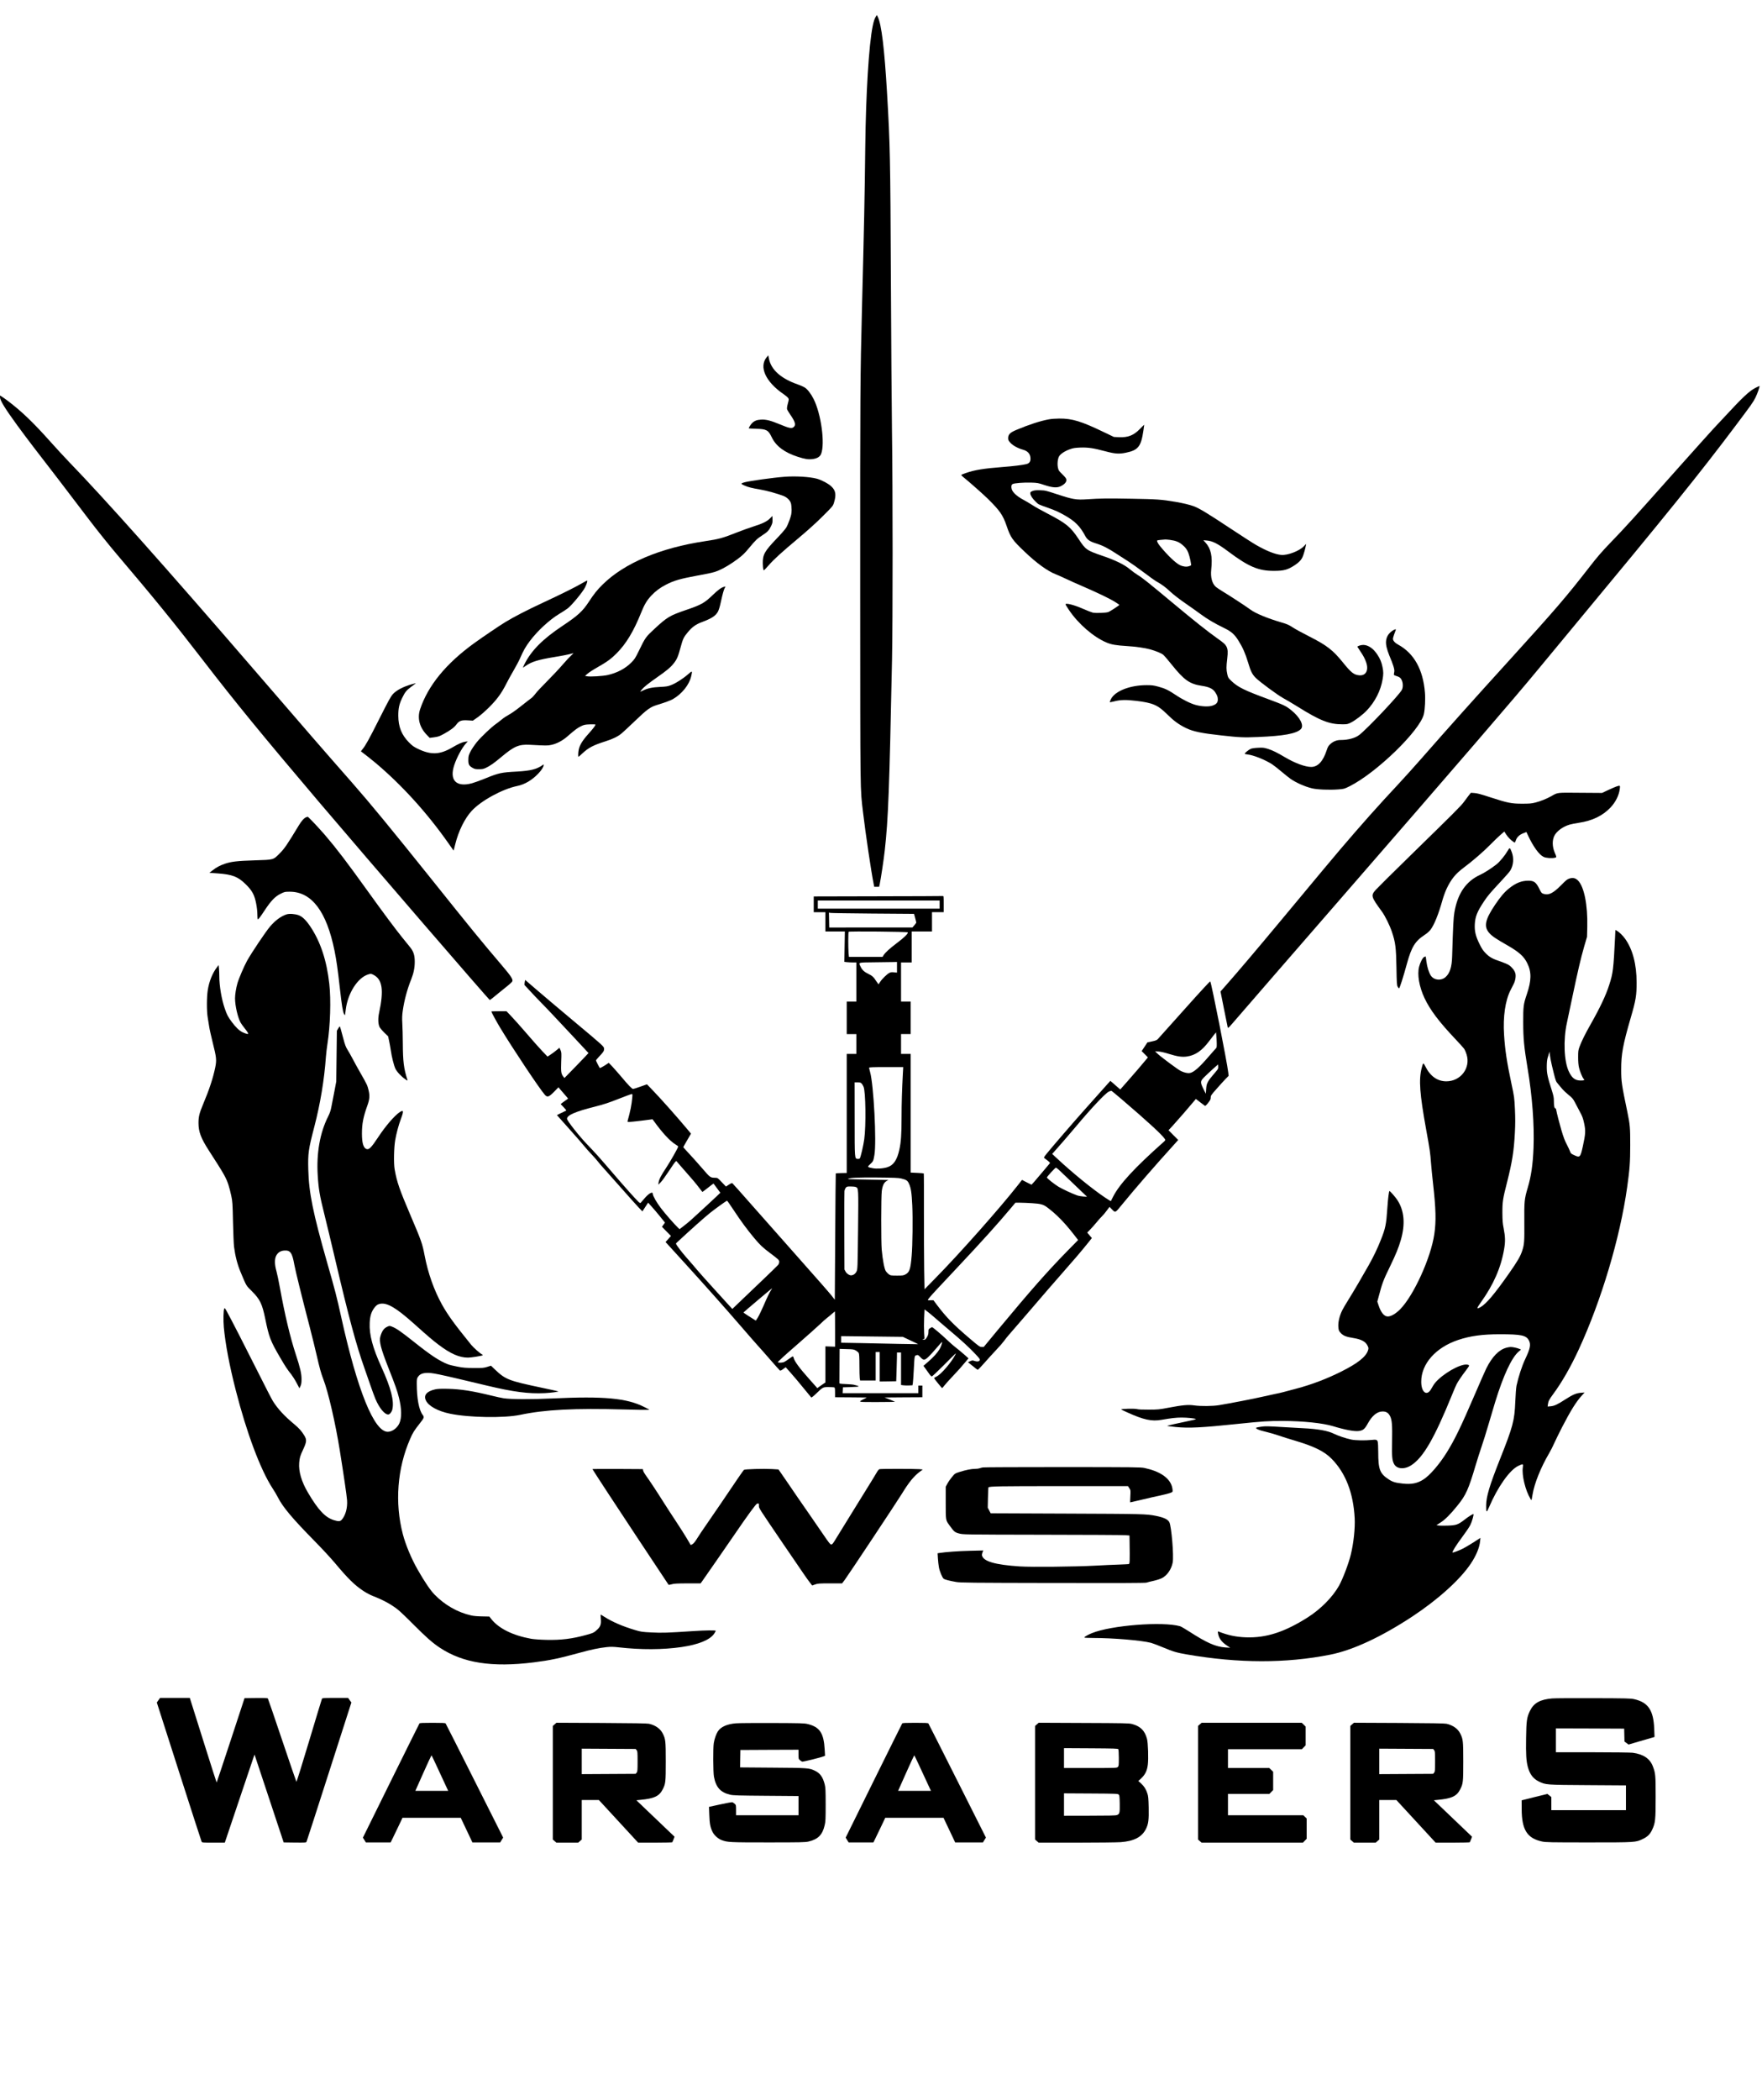 <?xml version="1.0" standalone="no"?>
<!DOCTYPE svg PUBLIC "-//W3C//DTD SVG 20010904//EN"
 "http://www.w3.org/TR/2001/REC-SVG-20010904/DTD/svg10.dtd">
<svg version="1.0" xmlns="http://www.w3.org/2000/svg"
 width="3471pt" height="4134pt" viewBox="0 0 3471 4134"
 preserveAspectRatio="xMidYMid meet">

<g transform="translate(0,4134) scale(0.1,-0.1)"
fill="#000000" stroke="none">
<path d="M17257 41019 c-28 -43 -46 -94 -66 -195 -75 -368 -134 -1325 -146
-2379 -11 -963 -23 -1553 -65 -3185 -34 -1337 -36 -1624 -35 -5530 2 -4142 -1
-3897 55 -4375 48 -410 162 -1180 211 -1422 l10 -53 49 0 48 0 12 53 c22 104
80 486 99 662 69 615 91 1204 143 3750 16 779 16 3340 -1 4515 -6 487 -16
1823 -21 2970 -11 2414 -16 2662 -76 3680 -51 872 -110 1356 -183 1499 l-18
35 -16 -25z"/>
<path d="M15102 34305 c-155 -189 -19 -485 335 -726 40 -27 80 -61 89 -75 16
-23 15 -30 -6 -109 -14 -51 -20 -94 -16 -110 4 -15 31 -61 60 -103 103 -148
120 -211 69 -252 -39 -31 -88 -21 -263 52 -190 79 -281 102 -379 96 -81 -5
-127 -22 -174 -67 -24 -22 -67 -89 -67 -104 0 -3 64 -7 143 -9 208 -6 242 -25
310 -168 83 -174 250 -299 513 -384 141 -45 205 -55 289 -45 91 11 147 45 170
101 80 202 1 789 -148 1083 -50 100 -120 191 -172 224 -25 16 -86 43 -137 61
-334 116 -527 288 -571 509 l-13 65 -32 -39z"/>
<path d="M34580 33703 c-123 -64 -247 -180 -620 -583 -69 -74 -165 -178 -215
-230 -49 -53 -346 -383 -660 -735 -968 -1088 -1039 -1166 -1370 -1510 -160
-166 -258 -280 -402 -466 -460 -592 -675 -842 -1563 -1819 -767 -844 -1199
-1327 -1754 -1960 -143 -162 -345 -387 -451 -500 -385 -411 -730 -799 -1136
-1275 -204 -241 -271 -320 -1190 -1425 -462 -555 -840 -1001 -1076 -1268
l-100 -113 68 -342 c38 -188 71 -352 74 -365 5 -20 17 -10 103 90 291 338
1128 1301 2038 2348 2457 2826 3515 4054 3969 4605 132 160 448 542 704 850
1870 2252 2477 3004 3195 3959 305 406 340 454 386 546 39 77 92 230 80 230
-4 0 -40 -17 -80 -37z"/>
<path d="M0 33521 c0 -63 94 -218 338 -553 93 -128 243 -327 332 -443 219
-281 709 -921 1072 -1400 174 -229 409 -522 569 -710 717 -843 1129 -1349
1684 -2070 639 -829 1172 -1480 2284 -2790 986 -1160 3355 -3905 3371 -3905 4
0 76 57 161 128 85 70 182 149 216 175 33 27 64 58 67 70 10 40 -32 104 -205
307 -401 470 -613 730 -1386 1696 -803 1002 -1199 1484 -1564 1900 -609 693
-831 949 -1944 2239 -1723 1998 -2923 3344 -3635 4080 -75 77 -237 253 -360
390 -349 391 -567 600 -847 813 -45 34 -98 71 -117 83 l-36 21 0 -31z"/>
<path d="M20665 33084 c-165 -29 -404 -107 -645 -209 -124 -52 -160 -89 -160
-163 0 -37 6 -49 47 -93 51 -54 144 -105 248 -134 96 -27 145 -87 145 -178 0
-58 -26 -91 -82 -105 -77 -19 -259 -41 -468 -57 -363 -28 -552 -58 -719 -117
-47 -16 -89 -33 -94 -37 -4 -4 12 -23 35 -41 113 -90 394 -339 488 -431 237
-234 296 -319 369 -532 80 -234 111 -278 363 -517 229 -219 448 -376 603 -436
33 -12 116 -49 185 -82 69 -33 226 -104 350 -157 288 -124 533 -242 638 -308
45 -28 82 -54 82 -57 -1 -9 -184 -129 -215 -140 -47 -18 -255 -25 -311 -11
-27 7 -115 41 -196 77 -171 75 -338 117 -338 85 0 -6 31 -56 69 -113 184 -273
484 -532 739 -639 99 -41 188 -56 398 -69 171 -10 361 -37 464 -66 108 -30
218 -76 255 -106 20 -17 97 -106 170 -198 241 -301 351 -378 594 -414 140 -21
215 -57 259 -125 42 -66 52 -93 52 -147 0 -60 -35 -96 -116 -120 -72 -21 -202
-15 -315 15 -99 25 -266 108 -399 198 -143 95 -209 128 -340 163 -95 26 -128
30 -233 30 -328 0 -625 -117 -703 -276 -15 -30 -25 -57 -22 -59 3 -3 40 4 84
15 125 33 234 35 435 11 328 -39 427 -82 611 -265 133 -131 230 -202 372 -271
137 -67 305 -102 691 -144 367 -41 437 -44 728 -32 507 21 753 66 842 155 69
69 -14 233 -191 375 -101 81 -142 101 -452 216 -468 172 -596 235 -724 357
-63 60 -67 67 -82 135 -20 89 -20 143 -1 303 16 133 12 185 -15 240 -23 45
-51 70 -185 165 -190 135 -447 339 -850 675 -502 418 -624 516 -710 567 -38
23 -108 74 -155 113 -108 91 -276 174 -525 260 -334 115 -347 124 -488 338
-160 241 -244 309 -614 501 -114 59 -249 134 -298 167 -50 32 -133 82 -185
109 -117 63 -203 142 -220 204 -14 52 -7 87 19 101 34 18 220 32 360 28 128
-4 144 -7 266 -48 160 -53 251 -59 325 -21 94 48 128 106 94 159 -9 15 -45 54
-80 87 -56 54 -63 66 -74 119 -15 75 -5 170 23 221 27 48 117 107 219 142 59
21 98 27 200 31 153 5 256 -10 495 -74 187 -50 268 -55 400 -28 245 50 301
121 347 437 9 59 16 110 16 113 0 3 -37 -32 -82 -79 -128 -131 -235 -173 -420
-165 l-96 5 -194 93 c-447 216 -629 271 -882 269 -66 0 -157 -7 -201 -15z"/>
<path d="M15460 31953 c-221 -16 -683 -80 -789 -108 -82 -22 -84 -31 -10 -63
72 -33 148 -52 324 -82 116 -20 317 -75 440 -121 76 -28 138 -87 156 -149 7
-25 13 -83 13 -130 -1 -71 -7 -102 -37 -189 -20 -57 -51 -129 -69 -159 -18
-30 -104 -129 -192 -220 -233 -243 -272 -312 -270 -482 1 -52 6 -107 11 -122
8 -27 9 -26 99 75 115 131 249 252 599 546 179 150 351 305 476 431 192 191
197 197 217 261 48 155 36 238 -48 319 -57 56 -199 131 -289 155 -146 38 -419
54 -631 38z"/>
<path d="M20340 31672 c-40 -16 -45 -21 -44 -49 2 -37 44 -102 107 -162 58
-56 41 -48 247 -121 132 -47 210 -82 319 -144 209 -118 307 -216 413 -415 37
-68 90 -104 211 -141 132 -41 240 -97 411 -210 77 -51 180 -117 230 -148 50
-31 181 -124 292 -208 110 -83 223 -164 250 -179 109 -61 184 -116 274 -201
56 -53 177 -147 295 -229 110 -76 251 -176 313 -222 123 -91 275 -181 452
-266 145 -70 210 -127 286 -250 86 -137 137 -255 189 -427 54 -180 80 -232
149 -304 78 -79 430 -339 547 -403 57 -31 181 -104 274 -162 445 -279 632
-353 889 -352 91 0 105 3 164 32 86 42 244 162 319 243 161 171 270 386 308
604 19 108 19 154 -1 250 -20 97 -46 159 -101 243 -78 120 -180 190 -277 191
-44 1 -116 -22 -116 -37 0 -2 25 -41 55 -85 64 -94 95 -154 120 -229 50 -153
-11 -260 -141 -247 -103 9 -158 53 -316 248 -202 250 -317 339 -671 519 -131
66 -277 146 -325 178 -71 47 -110 64 -217 95 -276 81 -511 178 -611 252 -90
66 -398 268 -541 354 -59 36 -122 78 -141 94 -75 66 -108 188 -92 341 28 261
-5 414 -113 532 l-42 46 65 -5 c118 -10 217 -60 433 -222 395 -295 587 -376
889 -376 201 0 274 20 420 116 79 53 123 100 150 163 20 46 51 158 62 219 l6
33 -48 -49 c-90 -93 -318 -179 -443 -168 -120 11 -287 77 -495 196 -60 34
-298 187 -529 340 -419 278 -591 382 -695 421 -76 29 -222 64 -365 88 -270 46
-369 53 -860 61 -492 9 -616 7 -885 -11 -206 -14 -279 -2 -582 98 -222 73
-238 77 -338 80 -83 2 -114 -1 -150 -15z m2708 -962 c108 -14 175 -40 239 -93
66 -54 97 -96 123 -164 27 -71 62 -235 52 -244 -4 -4 -24 -12 -44 -18 -47 -16
-119 -6 -178 24 -86 44 -238 189 -387 371 -43 52 -68 102 -57 113 3 3 38 9 77
12 40 3 77 6 82 7 6 1 48 -3 93 -8z"/>
<path d="M15171 31136 c-60 -62 -148 -105 -326 -161 -82 -26 -226 -78 -320
-115 -291 -115 -359 -134 -634 -175 -886 -132 -1595 -433 -2024 -858 -105
-104 -169 -185 -265 -332 -126 -192 -215 -274 -532 -485 -378 -252 -604 -480
-736 -742 -19 -37 -34 -70 -34 -72 0 -3 25 12 56 34 117 82 247 122 573 175
119 20 249 44 289 55 40 11 75 20 78 20 3 0 -17 -21 -45 -46 -28 -25 -104
-107 -169 -182 -64 -75 -202 -222 -307 -327 -104 -104 -208 -215 -229 -246
-22 -30 -58 -69 -80 -85 -23 -16 -115 -88 -206 -160 -94 -75 -197 -147 -239
-168 -40 -21 -101 -61 -135 -90 -34 -28 -84 -67 -111 -86 -91 -62 -299 -259
-383 -363 -45 -56 -101 -139 -124 -184 -37 -75 -41 -90 -42 -161 -1 -93 12
-118 81 -159 42 -24 58 -28 128 -28 66 0 90 5 137 27 80 37 165 97 303 213
252 212 346 252 560 241 336 -18 349 -18 425 -2 103 21 220 82 310 161 157
137 209 175 276 207 62 29 80 33 177 36 59 2 107 0 107 -4 0 -20 -43 -76 -143
-188 -113 -126 -167 -215 -186 -304 -12 -58 -15 -142 -5 -142 4 0 37 28 73 63
124 116 215 164 461 242 141 44 244 95 315 155 30 25 146 132 257 239 251 240
305 279 441 321 151 46 267 89 313 115 176 102 319 279 359 446 27 117 25 118
-61 43 -102 -89 -242 -178 -334 -213 -64 -25 -95 -30 -218 -36 -152 -7 -243
-26 -334 -70 -29 -14 -54 -25 -56 -25 -2 0 10 17 27 39 41 51 135 127 306 246
190 132 265 195 327 274 62 78 85 131 133 308 48 177 61 205 145 306 84 101
156 153 273 197 198 74 274 124 320 208 17 32 39 103 57 189 35 159 56 236 77
277 l15 29 -29 -7 c-55 -14 -118 -60 -237 -175 -151 -144 -218 -181 -509 -280
-324 -111 -371 -138 -625 -373 -171 -158 -179 -169 -307 -433 -72 -147 -84
-165 -154 -235 -117 -116 -276 -199 -461 -241 -94 -21 -343 -36 -406 -24 l-39
7 48 43 c27 23 112 79 190 123 196 111 277 170 387 282 187 188 334 434 481
800 65 162 113 241 202 336 79 85 171 153 287 213 154 79 280 116 605 176 296
55 334 64 417 97 112 46 247 126 390 232 96 72 134 108 227 220 127 153 155
180 266 252 95 60 127 96 167 181 24 52 28 71 26 128 l-3 66 -44 -45z"/>
<path d="M11470 29859 c-124 -73 -418 -220 -774 -385 -314 -146 -567 -277
-738 -380 -114 -69 -449 -296 -618 -418 -555 -402 -908 -834 -1064 -1300 -59
-177 -12 -356 132 -506 l57 -58 90 12 c80 11 102 19 195 70 131 73 200 125
245 187 51 68 96 84 223 76 l97 -6 95 67 c55 38 152 123 231 202 151 151 242
276 336 464 31 61 94 176 141 256 47 80 105 189 128 242 67 153 108 226 194
340 149 198 385 416 578 532 62 37 137 86 167 109 77 58 297 324 340 412 36
72 54 135 39 134 -5 0 -47 -23 -94 -50z"/>
<path d="M27425 28918 c-106 -73 -143 -179 -111 -318 9 -41 33 -113 52 -160
80 -190 106 -273 101 -320 -3 -25 -7 -52 -9 -59 -2 -8 10 -18 27 -23 83 -26
105 -41 127 -87 27 -56 30 -140 5 -191 -46 -95 -672 -758 -839 -889 -80 -63
-218 -101 -369 -101 -75 0 -142 -26 -197 -75 -44 -39 -54 -57 -78 -128 -71
-218 -173 -327 -305 -327 -119 0 -321 75 -515 190 -161 96 -250 139 -352 170
-63 19 -90 22 -180 17 -67 -3 -121 -11 -145 -21 -38 -17 -117 -82 -117 -96 0
-5 26 -11 58 -15 114 -12 341 -103 479 -191 29 -18 109 -81 178 -139 70 -59
154 -126 188 -150 112 -77 278 -151 421 -186 100 -25 340 -35 514 -22 120 9
125 11 225 61 532 265 1395 1103 1466 1423 22 97 32 296 21 423 -36 452 -214
771 -524 942 -69 37 -106 80 -106 119 0 18 34 120 54 168 13 27 -16 21 -69
-15z"/>
<path d="M8105 27866 c-160 -46 -293 -115 -361 -188 -46 -49 -83 -117 -283
-513 -187 -372 -262 -508 -320 -576 -18 -22 -32 -41 -30 -43 35 -24 207 -160
279 -220 519 -435 1026 -993 1445 -1591 54 -77 99 -141 100 -142 1 -2 16 55
33 125 64 259 186 507 323 656 184 201 606 431 899 491 144 29 289 114 411
241 65 67 109 137 109 170 0 15 -2 15 -22 0 -113 -81 -237 -112 -498 -127
-321 -17 -362 -26 -649 -143 -90 -36 -200 -76 -245 -88 -310 -83 -448 61 -347
360 49 147 148 332 224 418 l42 47 -49 -6 c-60 -9 -129 -39 -262 -117 -240
-140 -416 -147 -671 -24 -82 39 -109 59 -178 128 -144 147 -207 304 -209 521
-1 145 18 233 76 352 56 116 84 151 174 218 83 61 101 75 94 74 -3 0 -41 -11
-85 -23z"/>
<path d="M31845 25856 c-22 -7 -95 -39 -163 -70 l-123 -58 -427 3 c-476 4
-439 9 -577 -69 -88 -50 -212 -99 -312 -124 -74 -19 -116 -22 -258 -22 -213 0
-285 15 -624 125 -184 61 -264 82 -316 85 l-70 5 -46 -58 c-25 -32 -66 -87
-92 -123 -50 -71 -200 -221 -1083 -1083 -325 -317 -618 -608 -652 -646 -101
-113 -95 -135 119 -427 64 -87 156 -274 198 -400 70 -207 83 -309 90 -704 5
-303 8 -349 24 -377 10 -18 22 -33 27 -33 12 0 82 218 155 485 91 332 162 446
351 569 42 27 89 68 113 99 73 96 158 304 237 587 19 69 57 171 83 226 88 184
173 289 330 407 182 136 396 321 526 454 72 73 163 161 204 196 l75 65 36 -57
c36 -55 93 -113 144 -147 31 -19 28 -22 49 37 23 60 70 104 144 133 l62 24 31
-66 c103 -220 219 -381 307 -423 49 -24 168 -32 227 -16 32 9 32 8 -8 102 -48
116 -51 238 -7 328 44 91 168 182 301 221 30 9 113 26 183 36 268 41 469 139
624 302 98 105 164 235 181 361 10 76 9 76 -63 53z"/>
<path d="M6030 25249 c-42 -17 -89 -70 -146 -164 -227 -375 -280 -453 -373
-546 -132 -132 -112 -126 -491 -138 -347 -11 -460 -24 -589 -67 -97 -33 -171
-72 -246 -132 l-60 -47 160 -11 c294 -21 404 -64 560 -219 124 -123 168 -205
201 -375 15 -76 24 -160 24 -217 0 -51 4 -93 8 -93 15 0 47 42 136 177 122
185 205 272 312 325 83 41 86 41 187 41 429 -3 721 -391 877 -1163 38 -189 62
-356 105 -738 38 -338 58 -460 81 -505 9 -16 17 -27 19 -25 2 1 8 48 15 103
38 328 237 640 447 701 50 15 53 14 101 -10 175 -89 206 -302 110 -746 -23
-107 -21 -210 6 -275 9 -21 51 -72 94 -114 l78 -76 22 -105 c12 -58 26 -139
32 -180 15 -111 59 -287 88 -350 28 -60 117 -156 196 -209 44 -31 48 -32 41
-11 -71 222 -88 359 -90 720 -1 140 -5 316 -10 390 -6 106 -4 160 9 250 30
208 87 421 167 620 48 122 69 225 69 344 0 128 -23 201 -92 287 -29 36 -98
121 -154 190 -131 161 -392 512 -684 919 -408 568 -611 834 -839 1100 -119
138 -329 361 -340 359 -3 0 -17 -5 -31 -10z"/>
<path d="M29698 24586 c-52 -90 -152 -211 -217 -263 -94 -75 -244 -171 -317
-204 -283 -128 -449 -367 -513 -739 -19 -109 -27 -262 -45 -870 -6 -211 -45
-333 -130 -408 -86 -76 -225 -63 -288 27 -38 54 -75 170 -89 281 -6 52 -13 96
-14 98 -1 1 -14 -3 -29 -9 -31 -15 -78 -104 -101 -194 -39 -155 1 -389 105
-613 111 -236 284 -466 604 -804 89 -93 171 -186 184 -206 12 -20 32 -68 43
-105 82 -265 -117 -527 -400 -527 -175 0 -316 100 -412 292 -41 82 -45 80 -73
-30 -60 -230 -39 -511 89 -1217 72 -395 80 -452 95 -655 6 -80 24 -262 40
-405 56 -497 62 -742 25 -992 -67 -466 -407 -1212 -673 -1481 -87 -88 -180
-142 -244 -142 -72 0 -137 80 -183 224 l-23 69 30 111 c65 247 90 314 213 566
126 260 174 378 220 536 92 316 68 580 -70 789 -40 60 -141 175 -154 175 -10
0 -29 -150 -41 -330 -22 -332 -37 -403 -131 -638 -67 -169 -138 -317 -239
-497 -107 -191 -288 -500 -400 -680 -48 -77 -100 -165 -115 -195 -61 -121 -91
-254 -79 -354 5 -50 12 -65 46 -102 49 -53 107 -76 247 -98 159 -26 242 -70
281 -152 20 -41 21 -50 10 -87 -38 -128 -201 -258 -529 -422 -287 -144 -586
-257 -882 -335 -107 -28 -223 -59 -259 -69 -36 -10 -105 -26 -155 -35 -49 -10
-164 -35 -255 -56 -153 -36 -625 -128 -855 -166 -126 -21 -359 -23 -487 -5
-120 17 -228 8 -508 -45 -181 -35 -209 -38 -390 -38 -125 -1 -209 3 -233 11
-42 13 -324 6 -310 -8 4 -4 60 -31 123 -59 320 -145 479 -179 670 -145 188 33
287 45 397 45 111 0 256 -15 281 -29 8 -5 -56 -22 -150 -40 -189 -38 -421 -91
-416 -96 2 -2 78 -11 168 -21 256 -26 517 -13 1220 61 502 52 604 59 900 58
385 -1 781 -42 980 -103 232 -71 421 -106 504 -95 89 11 120 37 184 154 84
151 182 230 287 231 72 0 114 -26 148 -91 38 -75 46 -178 40 -506 -6 -288 0
-361 38 -436 53 -102 203 -114 340 -26 237 154 453 527 804 1389 37 91 76 183
88 205 28 56 109 175 184 272 34 45 63 87 63 93 0 20 -48 30 -98 20 -194 -36
-524 -259 -609 -410 -14 -25 -36 -62 -49 -82 -83 -131 -187 -44 -187 157 -1
352 285 675 728 823 240 80 476 112 820 112 421 0 519 -20 572 -120 43 -81 28
-159 -72 -370 -63 -132 -135 -353 -171 -523 -8 -39 -19 -177 -24 -313 -15
-374 -45 -489 -306 -1144 -201 -508 -266 -725 -268 -895 -2 -152 7 -158 57
-40 170 399 407 734 577 814 95 45 99 44 88 -31 -22 -155 51 -454 150 -617 24
-39 20 -46 42 84 36 218 162 532 327 813 30 51 75 139 99 195 25 56 95 198
155 316 171 331 279 503 390 625 l54 59 -70 -5 c-96 -8 -159 -34 -305 -128
-159 -103 -219 -131 -293 -138 l-60 -5 6 47 c8 59 25 92 102 196 174 235 348
540 505 880 446 966 814 2199 954 3197 49 347 60 490 60 823 1 341 -5 410 -55
650 -115 550 -123 606 -123 840 -1 304 33 486 189 1025 100 342 115 436 115
689 -1 362 -77 652 -226 862 -45 64 -120 136 -165 160 l-27 13 -6 -132 c-32
-648 -40 -714 -117 -952 -62 -197 -182 -450 -358 -760 -114 -201 -185 -344
-226 -455 -25 -68 -27 -88 -27 -205 0 -88 5 -154 17 -205 19 -80 65 -192 92
-222 23 -26 12 -32 -60 -32 -109 0 -171 48 -233 179 -94 200 -111 618 -38 953
14 64 61 288 105 497 108 515 170 782 236 1009 l56 191 5 196 c10 433 -62 792
-183 913 -48 48 -97 60 -165 40 -46 -14 -67 -30 -169 -134 -156 -158 -245
-202 -346 -168 -36 12 -44 21 -80 95 -65 133 -106 163 -217 163 -135 0 -246
-44 -379 -150 -94 -75 -167 -161 -279 -326 -199 -297 -225 -431 -108 -559 53
-59 129 -110 348 -235 234 -134 329 -219 395 -353 87 -176 84 -342 -9 -616
-65 -192 -71 -236 -70 -546 0 -320 17 -492 84 -895 95 -563 137 -1130 119
-1581 -13 -328 -46 -555 -114 -784 -66 -223 -70 -266 -67 -677 3 -382 -1 -437
-40 -558 -36 -113 -92 -209 -257 -445 -285 -407 -451 -604 -563 -669 -86 -50
-85 -31 5 94 249 348 396 685 457 1047 26 150 23 241 -10 413 -19 93 -23 151
-24 300 -1 216 9 280 90 595 103 407 137 620 156 985 9 166 9 286 1 460 -11
227 -13 244 -67 495 -93 438 -128 671 -147 971 -23 357 23 674 128 880 19 38
46 91 60 118 35 67 49 159 34 213 -15 55 -64 118 -123 159 -26 18 -98 49 -160
70 -161 53 -223 86 -299 163 -52 53 -77 89 -122 181 -78 157 -101 253 -95 389
8 154 47 252 183 456 76 114 114 158 351 413 78 83 153 170 167 194 62 106 72
243 28 359 -37 98 -41 99 -83 25z m848 -4106 c8 -47 35 -163 59 -258 42 -168
44 -174 91 -228 27 -31 64 -75 82 -98 18 -22 72 -73 119 -111 75 -61 92 -80
128 -150 22 -44 67 -128 98 -186 48 -88 62 -126 83 -225 32 -148 28 -209 -25
-453 -49 -221 -57 -229 -177 -172 -54 25 -63 34 -74 68 -7 21 -36 83 -65 139
-39 73 -67 148 -106 280 -44 152 -88 322 -105 412 -2 12 -10 22 -18 22 -17 0
-26 52 -26 150 0 60 -8 100 -40 200 -86 271 -100 337 -100 466 0 77 6 136 15
169 9 28 21 68 27 90 l12 40 4 -35 c1 -19 10 -73 18 -120z"/>
<path d="M17288 23693 l-1258 -3 0 -155 0 -155 115 0 115 0 0 -190 0 -190 191
0 192 0 -5 -299 -5 -299 51 -6 c28 -3 81 -6 119 -6 l67 0 0 -385 0 -385 -95 0
-95 0 0 -320 0 -320 95 0 95 0 0 -195 0 -195 -95 0 -95 0 0 -1173 0 -1172
-106 -2 c-59 -1 -108 -4 -110 -6 -2 -2 -7 -562 -11 -1245 l-8 -1242 -65 83
c-35 45 -308 357 -606 692 -297 336 -719 813 -938 1060 -218 248 -402 454
-409 459 -9 6 -32 -4 -70 -29 l-56 -37 -82 86 c-76 81 -84 86 -123 87 -104 1
-103 1 -261 184 -81 94 -198 225 -261 292 -63 67 -114 124 -114 126 0 3 34 64
76 136 l76 131 -73 88 c-211 252 -512 590 -685 770 l-109 113 -128 -45 c-70
-26 -136 -46 -146 -46 -22 0 -94 75 -241 251 -58 68 -135 155 -171 194 l-67
69 -53 -35 c-60 -40 -120 -72 -123 -67 -14 18 -76 141 -76 149 0 6 29 41 63
77 83 87 97 109 97 151 0 46 0 46 -575 527 -264 221 -593 498 -730 616 l-250
215 -9 -49 c-6 -30 -5 -52 0 -56 5 -4 54 -56 109 -117 55 -60 147 -158 205
-216 58 -58 173 -178 255 -266 83 -88 271 -288 418 -446 148 -157 269 -287
270 -290 1 -2 -105 -113 -236 -248 l-238 -244 -23 29 c-42 52 -48 94 -41 291
7 171 6 184 -13 229 l-21 47 -63 -52 c-35 -29 -88 -68 -118 -87 l-54 -35 -100
104 c-55 57 -194 214 -310 349 -116 134 -253 289 -305 342 l-93 98 -149 0
c-82 0 -149 -2 -149 -5 0 -15 94 -188 173 -320 241 -400 770 -1194 879 -1319
50 -57 80 -47 186 61 l83 85 37 -43 c20 -24 63 -73 94 -109 32 -36 58 -67 58
-70 0 -3 -19 -17 -43 -32 -23 -15 -55 -38 -72 -52 l-30 -25 60 -62 c35 -36 55
-63 48 -66 -7 -2 -50 -23 -97 -46 l-85 -42 241 -270 c132 -148 266 -301 297
-340 30 -38 94 -110 142 -160 47 -49 103 -112 124 -140 20 -27 76 -93 124
-145 48 -52 200 -223 338 -380 138 -157 289 -325 334 -373 l84 -88 56 86 57
86 70 -78 c39 -43 114 -131 167 -197 l95 -118 -30 -41 -30 -41 89 -91 89 -90
-53 -59 -54 -60 42 -46 c23 -25 175 -192 338 -371 388 -426 815 -906 1124
-1264 138 -160 275 -317 306 -350 31 -33 140 -157 243 -275 103 -118 193 -219
200 -224 8 -6 30 4 63 28 l51 37 100 -113 c56 -62 167 -194 247 -293 81 -99
151 -184 156 -189 5 -6 41 22 91 70 138 133 139 134 251 134 52 0 102 -3 111
-6 13 -5 16 -24 16 -100 l0 -94 313 -2 312 -3 -60 -32 c-116 -61 -131 -58 264
-58 198 0 357 3 353 6 -4 3 -52 23 -107 45 l-100 39 373 3 372 2 0 115 0 115
-40 0 -40 0 0 -75 0 -75 -745 0 -746 0 3 58 3 57 152 5 c83 3 154 8 158 12 4
4 -13 12 -36 18 -24 6 -53 14 -64 17 -11 3 -78 9 -150 12 -127 6 -130 7 -129
29 0 12 1 166 2 343 l2 321 138 -4 c124 -3 141 -5 182 -28 24 -14 50 -36 57
-50 9 -18 13 -86 13 -236 0 -116 3 -232 6 -258 l7 -46 153 0 154 0 0 280 0
280 40 0 40 0 0 -290 0 -290 163 2 162 3 6 185 c4 102 7 229 8 283 l1 97 40 0
40 0 0 -319 0 -320 43 -6 c23 -3 73 -5 112 -3 l70 3 7 40 c4 22 12 135 18 250
16 299 14 290 53 302 30 9 35 6 78 -39 62 -66 83 -65 161 10 33 31 106 110
160 175 55 65 102 116 105 114 9 -10 -20 -94 -49 -142 -46 -75 -119 -155 -223
-246 l-94 -81 52 -71 c28 -40 61 -87 74 -104 13 -18 31 -33 40 -33 8 0 108 94
222 208 113 114 217 217 230 228 l24 19 -18 -35 c-73 -143 -279 -382 -365
-422 -27 -13 -49 -27 -50 -31 0 -9 152 -197 160 -197 3 1 23 24 45 52 22 29
92 106 155 173 110 115 170 182 273 306 l46 55 -96 85 c-53 46 -124 105 -159
131 -34 26 -109 91 -166 146 -97 94 -284 252 -297 252 -3 0 -21 -9 -38 -20
-31 -18 -33 -24 -33 -73 0 -50 -12 -83 -51 -136 -13 -17 -24 -21 -45 -18 -29
4 -29 4 -5 12 l23 8 -7 120 c-4 65 -4 195 0 288 l8 168 61 -46 c33 -26 95 -77
136 -113 41 -37 179 -154 305 -261 244 -206 378 -329 512 -472 70 -75 81 -92
73 -108 -15 -27 -50 -32 -100 -15 -41 14 -47 14 -88 -4 l-44 -20 52 -42 c116
-95 134 -109 145 -106 6 2 63 61 126 133 62 71 167 186 232 255 66 69 136 150
157 180 21 30 63 83 94 118 31 35 162 186 290 335 443 516 622 723 776 897
203 230 346 397 469 549 l100 125 -46 54 -46 54 60 61 c33 34 92 100 130 147
39 47 85 99 103 115 18 17 59 64 90 107 l57 76 44 -45 c74 -75 62 -81 206 95
250 306 645 762 1022 1177 l81 90 -96 96 -95 96 87 94 c80 87 331 376 415 478
l37 44 83 -64 c46 -36 89 -68 96 -72 7 -4 31 18 62 58 42 54 51 71 51 105 0
38 8 51 117 173 64 73 143 160 176 194 l60 61 -7 64 c-22 196 -328 1747 -355
1795 -4 7 -202 -207 -508 -550 -276 -309 -513 -573 -526 -587 -17 -19 -46 -30
-113 -44 l-90 -19 -57 -86 -57 -86 62 -62 61 -62 -44 -53 c-81 -99 -213 -252
-357 -416 l-144 -163 -60 53 c-33 29 -77 67 -97 85 l-38 32 -144 -161 c-79
-89 -243 -272 -363 -407 -226 -253 -646 -740 -750 -869 -47 -58 -57 -75 -45
-82 8 -5 38 -28 67 -51 46 -37 51 -44 39 -58 -8 -9 -89 -106 -182 -216 -92
-110 -171 -200 -174 -200 -3 0 -47 21 -97 47 l-91 47 -83 -106 c-354 -451
-1153 -1352 -1626 -1832 l-211 -215 -7 384 c-3 212 -5 724 -5 1138 1 414 0
755 -3 758 -3 3 -63 8 -132 11 l-126 6 0 1169 0 1168 -95 0 -95 0 0 195 0 195
95 0 95 0 0 320 0 320 -95 0 -95 0 0 385 0 385 105 0 105 0 0 305 0 305 200 0
200 0 0 190 0 190 115 0 115 0 0 160 c0 160 0 160 -22 158 -13 -2 -589 -4
-1280 -5z m1222 -163 l0 -80 -1200 0 -1200 0 0 80 0 80 1200 0 1200 0 0 -80z
m-1314 -177 l810 -6 22 -81 c12 -45 22 -85 22 -91 -1 -5 -18 -29 -39 -53 l-37
-43 -820 0 -819 -1 -3 147 -3 147 28 -6 c16 -4 393 -9 839 -13z m685 -370 c18
-18 -65 -100 -220 -216 -138 -103 -228 -187 -258 -238 l-17 -29 -332 0 -331 0
-7 77 c-8 105 -8 408 2 417 12 13 1149 3 1163 -11z m-211 -688 l0 -105 -58 6
c-45 5 -66 2 -92 -11 -48 -25 -144 -118 -181 -176 -17 -27 -32 -49 -34 -49 -1
0 -21 28 -44 63 -52 81 -82 108 -155 142 -77 36 -124 79 -152 140 -43 91 -62
84 259 88 155 1 321 3 370 5 l87 2 0 -105z m6299 -1501 c1 -65 -2 -84 -16 -95
-9 -8 -68 -75 -132 -149 -196 -228 -305 -324 -384 -337 -42 -6 -109 8 -175 40
-57 26 -423 300 -472 352 l-35 37 70 -5 c41 -3 123 -22 198 -46 169 -53 264
-67 362 -52 163 24 294 115 433 301 30 41 74 97 96 124 l41 50 6 -70 c4 -38 7
-106 8 -150z m-4 -537 c-121 -142 -145 -172 -170 -219 -23 -42 -30 -70 -35
-143 l-6 -90 -47 94 c-65 131 -64 153 11 229 31 32 107 102 167 157 l110 98 3
-42 c3 -37 -2 -48 -33 -84z m-6179 -49 c-17 -314 -26 -597 -26 -868 0 -338
-11 -490 -45 -641 -44 -200 -115 -302 -234 -340 -85 -27 -212 -35 -293 -19
-105 20 -107 24 -48 77 60 54 65 65 85 181 45 257 -14 1390 -86 1640 -10 37
-19 73 -19 79 0 10 73 13 336 13 l337 0 -7 -122z m-815 -199 c12 -12 30 -41
40 -65 42 -93 51 -765 14 -1034 -17 -125 -71 -357 -88 -378 -5 -7 -24 -12 -41
-10 -61 6 -60 -13 -60 785 l-1 723 58 0 c45 0 62 -5 78 -21z m5121 -309 c509
-435 798 -700 854 -785 15 -23 14 -25 -27 -62 -567 -503 -868 -830 -991 -1073
-24 -47 -44 -87 -45 -89 -2 -2 -49 27 -105 64 -254 169 -652 493 -972 792
l-79 74 25 27 c60 64 341 389 452 522 283 339 565 639 635 675 25 13 52 20 59
16 7 -4 94 -76 194 -161z m-9637 28 c-13 -142 -38 -268 -91 -455 -6 -21 -3
-23 32 -23 22 0 133 12 249 26 l209 27 21 -28 c165 -230 318 -397 428 -465 31
-19 56 -39 57 -44 1 -20 -156 -296 -237 -418 -100 -151 -140 -227 -149 -288
l-7 -45 46 44 c26 25 103 132 173 238 102 155 130 191 140 181 6 -7 45 -52 85
-99 41 -47 125 -144 188 -215 91 -103 162 -192 237 -292 1 -2 51 35 110 82 59
47 109 85 110 83 15 -18 134 -179 134 -181 0 -5 -503 -471 -580 -538 -41 -36
-108 -91 -149 -122 l-74 -57 -25 23 c-65 60 -263 285 -341 389 -87 114 -161
244 -161 281 0 57 -78 15 -170 -94 -35 -40 -66 -77 -71 -82 -5 -6 -21 2 -40
20 -59 55 -286 310 -504 564 -255 297 -347 401 -506 565 -163 170 -399 469
-399 507 0 71 160 141 545 238 184 47 278 78 470 154 132 52 248 95 259 95 16
1 17 -5 11 -71z m8403 -1420 c26 -23 110 -103 187 -178 77 -75 192 -185 255
-244 l114 -109 -74 5 c-41 3 -97 13 -124 23 -90 31 -289 124 -367 171 -78 48
-220 160 -226 180 -4 12 163 194 178 194 5 0 31 -19 57 -42z m-3106 -171 c101
-24 126 -40 154 -102 39 -85 53 -174 65 -430 12 -253 6 -787 -12 -989 -22
-263 -42 -323 -119 -366 -42 -23 -55 -25 -171 -25 -123 1 -127 1 -164 29 -20
16 -45 42 -56 60 -29 47 -61 218 -80 421 -14 155 -13 1037 1 1153 14 107 43
169 93 198 l38 21 -278 6 c-153 4 -336 7 -408 8 -93 0 -123 3 -106 10 55 22
178 27 566 25 331 -3 423 -6 477 -19z m-897 -167 c58 -22 57 -9 48 -849 -9
-756 -9 -767 -30 -814 -22 -47 -64 -77 -109 -77 -36 0 -86 34 -107 74 l-22 41
-3 750 c-2 413 0 769 3 792 3 23 15 53 26 67 19 24 27 26 94 26 41 0 85 -4
100 -10z m-2402 -457 c145 -220 265 -382 405 -550 116 -138 167 -186 306 -290
175 -131 186 -142 186 -178 0 -18 -9 -44 -20 -58 -11 -14 -145 -144 -297 -289
-153 -145 -351 -334 -442 -422 l-165 -158 -46 50 c-25 28 -166 184 -315 346
-148 163 -299 331 -334 374 -34 42 -105 124 -156 182 -108 122 -164 192 -223
274 -40 57 -42 61 -25 76 274 255 557 507 664 592 103 82 320 237 331 238 4 0
63 -84 131 -187z m5882 137 c169 -11 218 -25 293 -81 182 -136 338 -295 521
-529 l89 -115 -195 -198 c-424 -434 -727 -778 -1397 -1584 l-267 -323 -40 0
c-38 0 -54 11 -237 167 -318 270 -464 420 -644 659 l-70 94 -54 0 c-89 0 -151
-77 522 641 508 541 798 863 1053 1167 l94 112 96 0 c53 0 159 -5 236 -10z
m-5143 -1707 c-30 -43 -78 -141 -156 -323 -40 -91 -89 -191 -109 -223 l-38
-59 -32 21 c-18 11 -73 47 -124 78 -50 32 -89 60 -86 63 31 31 559 477 562
475 2 -2 -6 -16 -17 -32z m1258 -770 l0 -348 -95 3 -95 4 0 -356 0 -356 -27
-17 c-16 -10 -52 -35 -81 -56 l-52 -38 -33 38 c-17 20 -77 87 -131 147 -185
207 -285 342 -301 409 -4 15 -10 29 -14 31 -4 3 -37 -17 -73 -44 -36 -27 -80
-56 -97 -64 -31 -17 -107 -21 -128 -8 -8 5 113 117 355 327 202 176 412 363
467 415 55 53 120 112 145 130 25 19 70 56 99 82 30 26 56 48 58 48 2 0 3
-156 3 -347z m1487 -226 c84 -39 152 -72 150 -73 -1 -1 -169 2 -372 6 -204 5
-544 12 -757 16 l-388 7 0 65 0 65 607 -7 607 -7 153 -72z"/>
<path d="M5645 23337 c-113 -38 -219 -116 -325 -239 -82 -95 -370 -524 -453
-675 -59 -106 -164 -351 -190 -444 -27 -94 -47 -219 -47 -294 0 -148 56 -388
113 -485 11 -19 44 -64 72 -100 50 -62 75 -101 75 -115 0 -11 -63 7 -114 32
-65 33 -133 98 -210 202 -76 103 -94 136 -139 267 -62 179 -107 443 -107 634
0 47 -3 115 -6 152 l-7 67 -34 -44 c-88 -116 -153 -277 -180 -448 -22 -143
-23 -413 -1 -542 10 -55 22 -136 29 -180 6 -44 38 -186 70 -315 73 -291 78
-340 50 -482 -44 -214 -116 -435 -242 -734 -72 -173 -89 -241 -89 -365 0 -172
49 -301 206 -544 295 -456 335 -527 383 -670 16 -49 42 -146 56 -215 25 -117
27 -150 35 -520 5 -217 14 -435 20 -485 23 -182 66 -349 129 -500 121 -288
105 -260 225 -380 157 -156 201 -247 261 -540 74 -363 102 -436 293 -763 105
-180 143 -237 221 -334 25 -32 72 -106 103 -165 l57 -107 20 44 c16 34 21 66
21 135 0 111 -25 221 -116 497 -109 334 -215 780 -308 1293 -25 138 -57 291
-71 340 -36 125 -38 233 -6 298 31 63 84 99 157 105 123 10 160 -40 203 -283
20 -111 148 -632 306 -1237 46 -180 107 -426 134 -545 57 -249 86 -354 130
-468 97 -249 240 -870 325 -1405 77 -480 138 -899 143 -980 10 -148 -29 -291
-101 -377 -33 -40 -64 -42 -159 -13 -171 53 -309 200 -510 541 -128 216 -187
419 -173 589 8 101 19 137 79 264 68 147 72 189 22 271 -55 90 -99 140 -199
224 -200 167 -320 297 -421 456 -21 33 -154 292 -296 575 -238 475 -531 1046
-616 1199 -31 55 -37 61 -46 46 -16 -29 -20 -229 -8 -365 30 -330 111 -758
236 -1245 214 -838 487 -1564 722 -1925 38 -58 86 -138 106 -179 98 -194 284
-415 727 -866 141 -143 316 -332 390 -420 269 -321 392 -442 570 -560 52 -35
136 -79 185 -98 204 -79 358 -163 492 -268 43 -34 182 -166 308 -294 246 -247
376 -362 520 -457 454 -301 1029 -391 1850 -288 324 41 494 77 907 190 215 60
384 95 526 110 83 9 129 8 240 -4 438 -50 868 -48 1234 5 334 48 563 141 646
263 17 27 32 52 32 57 0 13 -207 11 -455 -6 -495 -33 -608 -37 -812 -26 -180
9 -209 13 -318 46 -240 70 -457 164 -608 261 -37 24 -70 44 -73 44 -3 0 -2
-35 1 -78 10 -110 -4 -155 -68 -215 -64 -61 -78 -68 -212 -105 -284 -79 -506
-106 -795 -99 -123 3 -241 12 -295 21 -364 66 -639 202 -787 389 l-38 49 -143
3 c-87 1 -170 8 -215 19 -267 60 -522 205 -723 412 -84 87 -195 251 -331 489
-125 219 -238 490 -293 701 -161 616 -109 1295 144 1873 56 129 75 159 206
326 69 88 74 104 42 147 -74 96 -117 324 -117 619 0 83 3 101 23 129 33 49 78
72 156 78 119 8 187 -6 1196 -247 530 -127 827 -165 1145 -150 119 6 276 26
267 35 -2 2 -143 33 -313 69 -669 141 -724 162 -938 365 l-74 71 -74 -23 c-66
-21 -91 -23 -263 -22 -159 1 -212 5 -325 27 -74 14 -159 34 -187 46 -171 67
-339 179 -668 441 -249 198 -350 269 -433 300 -46 18 -50 18 -88 1 -72 -33
-107 -81 -141 -194 -28 -96 8 -237 164 -632 131 -332 167 -433 203 -577 53
-214 56 -395 7 -502 -44 -95 -142 -166 -229 -166 -267 0 -595 807 -914 2248
-90 410 -123 537 -279 1081 -279 978 -361 1378 -372 1833 -8 323 1 391 120
848 116 446 195 918 227 1370 5 69 19 183 30 255 57 368 72 866 37 1185 -51
459 -174 830 -374 1128 -84 125 -155 194 -228 222 -73 27 -184 35 -240 17z"/>
<path d="M6660 21087 l-24 -42 -6 -500 -6 -500 -37 -195 c-21 -107 -47 -241
-58 -298 -14 -76 -31 -127 -65 -194 -162 -322 -232 -722 -205 -1161 16 -265
40 -404 130 -762 44 -176 141 -581 216 -900 264 -1126 412 -1676 575 -2135 28
-80 80 -228 115 -330 35 -102 80 -224 100 -272 76 -180 181 -308 253 -308 29
0 70 50 81 100 38 167 -26 418 -211 825 -177 387 -246 646 -235 877 5 128 29
209 81 285 41 59 73 83 125 93 137 25 313 -78 652 -380 311 -278 375 -332 496
-424 239 -181 411 -256 583 -256 63 0 274 34 290 47 3 3 -3 9 -13 14 -47 27
-168 134 -214 190 -336 414 -462 589 -577 795 -155 280 -274 614 -341 964 -45
236 -64 290 -280 795 -215 504 -269 659 -311 905 -20 116 -14 422 11 570 21
125 67 298 110 413 61 162 57 191 -18 142 -104 -68 -283 -276 -427 -495 -138
-209 -184 -255 -236 -231 -57 26 -84 121 -84 303 0 191 26 327 109 557 42 119
48 187 22 294 -24 100 -29 112 -161 342 -54 94 -125 223 -158 287 -34 64 -79
144 -100 176 -29 46 -47 93 -76 203 -54 206 -67 249 -74 249 -4 0 -18 -19 -32
-43z"/>
<path d="M29672 14804 c-145 -39 -276 -174 -392 -404 -23 -46 -125 -278 -227
-515 -276 -642 -395 -888 -555 -1145 -144 -231 -331 -448 -456 -528 -121 -78
-237 -101 -409 -82 -142 15 -196 31 -271 79 -181 118 -212 196 -212 544 0 97
-5 188 -11 204 -12 37 -31 42 -124 32 -120 -13 -310 -10 -393 7 -100 20 -264
75 -340 113 -121 61 -317 97 -612 111 -113 6 -288 16 -390 22 -312 19 -352 20
-433 8 -44 -6 -85 -14 -93 -17 -41 -15 43 -53 195 -87 63 -15 171 -46 240 -70
69 -24 214 -70 321 -101 377 -112 577 -210 721 -356 277 -281 428 -671 455
-1169 10 -200 -20 -486 -76 -717 -42 -175 -158 -480 -232 -613 -127 -225 -358
-459 -613 -622 -459 -292 -823 -410 -1225 -395 -192 7 -352 41 -534 113 -17 6
-18 3 -11 -37 16 -97 70 -170 180 -242 l60 -39 -90 5 c-198 13 -368 88 -728
320 -76 49 -153 93 -170 98 -340 98 -1358 19 -1738 -136 -76 -30 -149 -73
-149 -85 0 -6 72 -10 179 -10 386 0 946 -47 1136 -96 33 -9 139 -49 235 -89
200 -84 267 -104 470 -139 1018 -176 1950 -178 2822 -5 446 88 1008 349 1623
754 503 332 939 725 1148 1038 107 159 172 317 184 445 l6 63 -134 -87 c-74
-47 -168 -103 -210 -124 -76 -39 -198 -84 -205 -77 -12 12 76 152 188 301 70
94 144 202 163 242 31 62 71 202 61 212 -9 8 -88 -41 -176 -109 -129 -100
-162 -111 -338 -117 -78 -2 -158 -1 -178 3 l-37 6 76 49 c97 62 194 159 338
337 168 208 216 316 359 797 33 111 85 273 115 361 31 88 92 284 136 435 44
151 103 349 131 440 163 531 325 879 466 1000 l45 38 -35 15 c-46 19 -131 37
-171 36 -18 0 -56 -7 -85 -15z"/>
<path d="M8572 13985 c-167 -38 -232 -116 -182 -219 53 -111 237 -211 475
-260 377 -78 1064 -89 1380 -23 494 104 1064 133 2060 106 220 -6 420 -9 445
-7 l45 3 -102 52 c-344 175 -793 217 -1813 169 -409 -20 -818 -18 -960 4 -41
6 -145 29 -230 50 -380 93 -614 130 -865 136 -143 3 -206 0 -253 -11z"/>
<path d="M19363 12448 c-21 -3 -51 -11 -66 -17 -16 -6 -55 -11 -88 -11 -73 0
-184 -22 -306 -61 -91 -29 -93 -31 -150 -100 -32 -38 -73 -97 -90 -130 l-33
-61 0 -314 c0 -353 -2 -343 75 -448 91 -126 103 -136 190 -159 80 -21 84 -21
1635 -24 855 -1 1592 -5 1638 -9 l82 -6 2 -121 c6 -397 4 -437 -17 -442 -11
-2 -101 -6 -200 -10 -99 -3 -306 -12 -460 -21 -396 -21 -1252 -30 -1485 -15
-486 32 -716 98 -746 216 -3 12 2 39 10 60 l16 38 -257 -6 c-225 -5 -487 -24
-605 -43 l-38 -6 6 -101 c4 -56 12 -135 20 -176 14 -77 65 -201 93 -224 18
-16 112 -41 245 -64 81 -15 291 -17 1905 -20 1277 -3 1824 -1 1845 7 17 6 79
22 139 35 59 13 132 37 163 52 103 50 190 175 215 308 25 130 -24 713 -66 795
-29 56 -109 93 -262 124 -191 38 -248 39 -1767 45 l-1490 6 -29 55 -29 55 4
198 c3 108 7 199 10 202 21 22 214 25 1429 25 l1319 0 26 -40 c27 -40 27 -42
21 -160 -4 -66 -5 -120 -3 -120 3 0 107 24 233 54 125 30 284 66 353 80 69 15
153 36 188 47 59 20 62 22 62 53 0 18 -6 54 -14 81 -52 172 -241 298 -540 362
-75 16 -200 17 -1613 18 -842 0 -1548 -3 -1570 -7z"/>
<path d="M11670 12416 c0 -7 535 -825 855 -1306 166 -250 378 -570 471 -710
93 -140 171 -258 174 -262 3 -4 30 0 60 9 45 14 102 17 313 18 l258 0 33 45
c44 61 531 764 641 925 239 351 416 593 437 599 37 9 38 8 38 -40 0 -50 -18
-22 489 -767 407 -596 447 -656 503 -729 l57 -75 58 21 c53 19 79 21 295 21
l236 0 50 65 c68 90 1042 1558 1132 1705 133 219 235 344 352 430 l56 42 -66
7 c-82 7 -759 8 -787 0 -11 -3 -34 -29 -49 -57 -30 -54 -52 -88 -503 -817
-148 -239 -293 -474 -322 -522 -42 -70 -59 -88 -77 -88 -18 0 -48 38 -160 203
-75 111 -208 303 -294 427 -86 124 -179 258 -206 297 -27 40 -123 181 -213
312 l-165 239 -125 8 c-171 9 -538 -1 -556 -16 -14 -12 -155 -217 -460 -670
-87 -129 -212 -311 -278 -405 -65 -93 -146 -213 -179 -267 -39 -64 -71 -105
-94 -119 -19 -12 -36 -20 -38 -18 -1 2 -35 59 -74 126 -40 67 -134 216 -210
330 -76 114 -189 289 -252 388 -123 196 -290 449 -353 534 -22 30 -43 68 -47
85 l-6 31 -497 3 c-273 1 -497 0 -497 -2z"/>
<path d="M3121 7865 l-32 -45 437 -1363 c240 -749 441 -1370 446 -1379 8 -16
29 -18 232 -18 l224 0 35 103 c19 56 138 410 265 787 127 377 243 721 258 765
l28 80 287 -865 287 -865 220 -3 c203 -2 222 -1 230 15 5 10 206 631 446 1380
l438 1363 -33 45 -32 45 -253 0 c-231 0 -254 -2 -262 -17 -5 -10 -118 -384
-252 -830 -134 -447 -247 -809 -251 -805 -4 4 -130 372 -280 817 -150 446
-277 816 -282 823 -7 9 -62 12 -235 10 l-225 -3 -272 -828 c-150 -456 -275
-830 -277 -832 -2 -2 -104 314 -226 703 -122 389 -241 764 -263 835 l-40 127
-293 0 -293 0 -32 -45z"/>
<path d="M30580 7900 c-240 -20 -364 -88 -440 -243 -63 -131 -72 -189 -77
-540 -5 -316 2 -442 33 -562 38 -145 105 -235 217 -290 136 -67 138 -67 970
-72 l747 -5 0 -244 0 -244 -735 0 -735 0 0 129 0 129 -39 31 -39 31 -254 -63
-253 -63 1 -175 c1 -404 107 -573 400 -636 71 -16 164 -18 919 -18 936 0 926
0 1070 69 90 43 140 92 181 180 63 135 69 192 69 646 0 433 -3 466 -55 603
-57 151 -185 238 -395 267 -40 5 -379 10 -792 10 l-723 0 0 235 0 235 673 -2
672 -3 3 -127 3 -127 40 -29 40 -30 197 58 c108 31 224 65 256 74 l59 17 -6
157 c-14 369 -118 525 -397 588 -66 15 -159 17 -795 19 -396 2 -763 -1 -815
-5z"/>
<path d="M8263 7408 c-5 -7 -258 -516 -562 -1131 l-552 -1118 29 -47 29 -47
244 0 244 0 40 80 c22 44 75 153 117 243 l77 162 573 0 574 0 115 -242 115
-243 273 0 274 0 29 47 30 48 -562 1117 c-309 615 -567 1124 -572 1131 -8 9
-72 12 -258 12 -186 0 -250 -3 -257 -12z m326 -811 c46 -100 119 -257 162
-349 l78 -168 -324 0 -323 0 156 350 c86 193 159 350 162 350 3 0 43 -83 89
-183z"/>
<path d="M10926 7390 l-36 -32 0 -1118 0 -1118 35 -31 36 -31 214 0 214 0 36
31 35 31 0 389 0 389 169 0 168 0 387 -420 387 -420 334 0 c184 0 336 4 339 8
2 4 14 31 25 58 l19 51 -376 359 -376 359 79 8 c272 25 372 72 440 207 57 112
60 142 60 550 0 407 -4 439 -60 550 -47 94 -144 162 -270 191 -35 8 -314 13
-936 16 l-887 4 -36 -31z m1615 -509 c17 -21 19 -41 19 -221 0 -180 -2 -200
-19 -221 l-19 -24 -531 -3 -531 -3 0 251 0 251 531 -3 531 -3 19 -24z"/>
<path d="M14498 7410 c-173 -14 -296 -68 -355 -156 -33 -48 -69 -150 -82 -234
-16 -97 -13 -568 3 -660 39 -211 129 -311 321 -356 60 -14 165 -17 708 -21
l637 -5 0 -189 0 -189 -615 0 -615 0 0 100 c0 98 -1 102 -27 125 -16 14 -36
27 -46 31 -10 3 -117 -16 -239 -43 l-221 -48 6 -160 c6 -170 19 -242 63 -332
32 -66 109 -136 179 -162 118 -44 152 -46 915 -46 641 0 733 2 797 17 188 44
275 131 319 323 17 70 19 122 19 405 0 277 -3 335 -18 395 -37 146 -90 221
-191 270 -114 56 -137 57 -834 62 l-642 5 2 171 3 172 573 3 572 2 0 -90 c0
-87 1 -92 28 -115 15 -14 35 -27 44 -30 16 -6 373 83 427 106 l24 10 -7 122
c-18 326 -98 445 -336 503 -68 16 -136 18 -695 20 -341 1 -664 -1 -717 -6z"/>
<path d="M17773 7408 c-5 -7 -258 -516 -562 -1131 l-552 -1118 29 -47 29 -47
244 0 244 0 40 80 c22 44 75 153 117 243 l77 162 573 0 574 0 115 -242 115
-243 273 0 274 0 29 47 30 48 -562 1117 c-309 615 -567 1124 -572 1131 -8 9
-72 12 -258 12 -186 0 -250 -3 -257 -12z m326 -811 c46 -100 119 -257 162
-349 l78 -168 -324 0 -323 0 156 350 c86 193 159 350 162 350 3 0 43 -83 89
-183z"/>
<path d="M20426 7390 l-36 -32 0 -1118 0 -1118 35 -31 36 -31 742 0 c408 0
801 5 874 10 263 20 417 100 497 260 49 99 59 175 54 424 -4 179 -8 221 -26
276 -27 84 -66 144 -128 200 l-50 44 58 54 c77 72 115 149 129 267 15 117 5
429 -16 508 -43 164 -129 249 -297 294 -56 15 -162 17 -949 20 l-887 4 -36
-31z m1604 -490 c5 -8 10 -86 10 -172 0 -145 -2 -160 -20 -178 -19 -19 -33
-20 -540 -20 l-520 0 0 195 0 196 530 -3 c459 -3 532 -5 540 -18z m7 -893 c16
-15 18 -40 21 -180 3 -183 -3 -205 -58 -224 -25 -9 -176 -12 -537 -12 l-503
-1 0 220 0 221 530 -3 c492 -3 531 -4 547 -21z"/>
<path d="M23635 7389 l-35 -31 0 -1118 0 -1118 35 -31 36 -31 997 0 998 0 37
38 37 38 0 200 0 200 -33 32 -33 32 -742 0 -742 0 0 210 0 210 408 0 408 0 37
38 37 38 0 180 0 180 -38 37 -38 37 -407 0 -407 0 0 185 0 185 728 0 728 0 37
38 37 38 0 185 0 185 -38 37 -38 37 -987 0 -986 0 -36 -31z"/>
<path d="M26636 7390 l-36 -32 0 -1118 0 -1118 35 -31 36 -31 214 0 214 0 36
31 35 31 0 389 0 389 169 0 168 0 387 -420 387 -420 334 0 c184 0 336 4 339 8
2 4 14 31 25 58 l19 51 -376 359 -376 359 79 8 c272 25 372 72 440 207 57 112
60 142 60 550 0 407 -4 439 -60 550 -47 94 -144 162 -270 191 -35 8 -314 13
-936 16 l-887 4 -36 -31z m1615 -509 c17 -21 19 -41 19 -221 0 -180 -2 -200
-19 -221 l-19 -24 -531 -3 -531 -3 0 251 0 251 531 -3 531 -3 19 -24z"/>
</g>
</svg>
